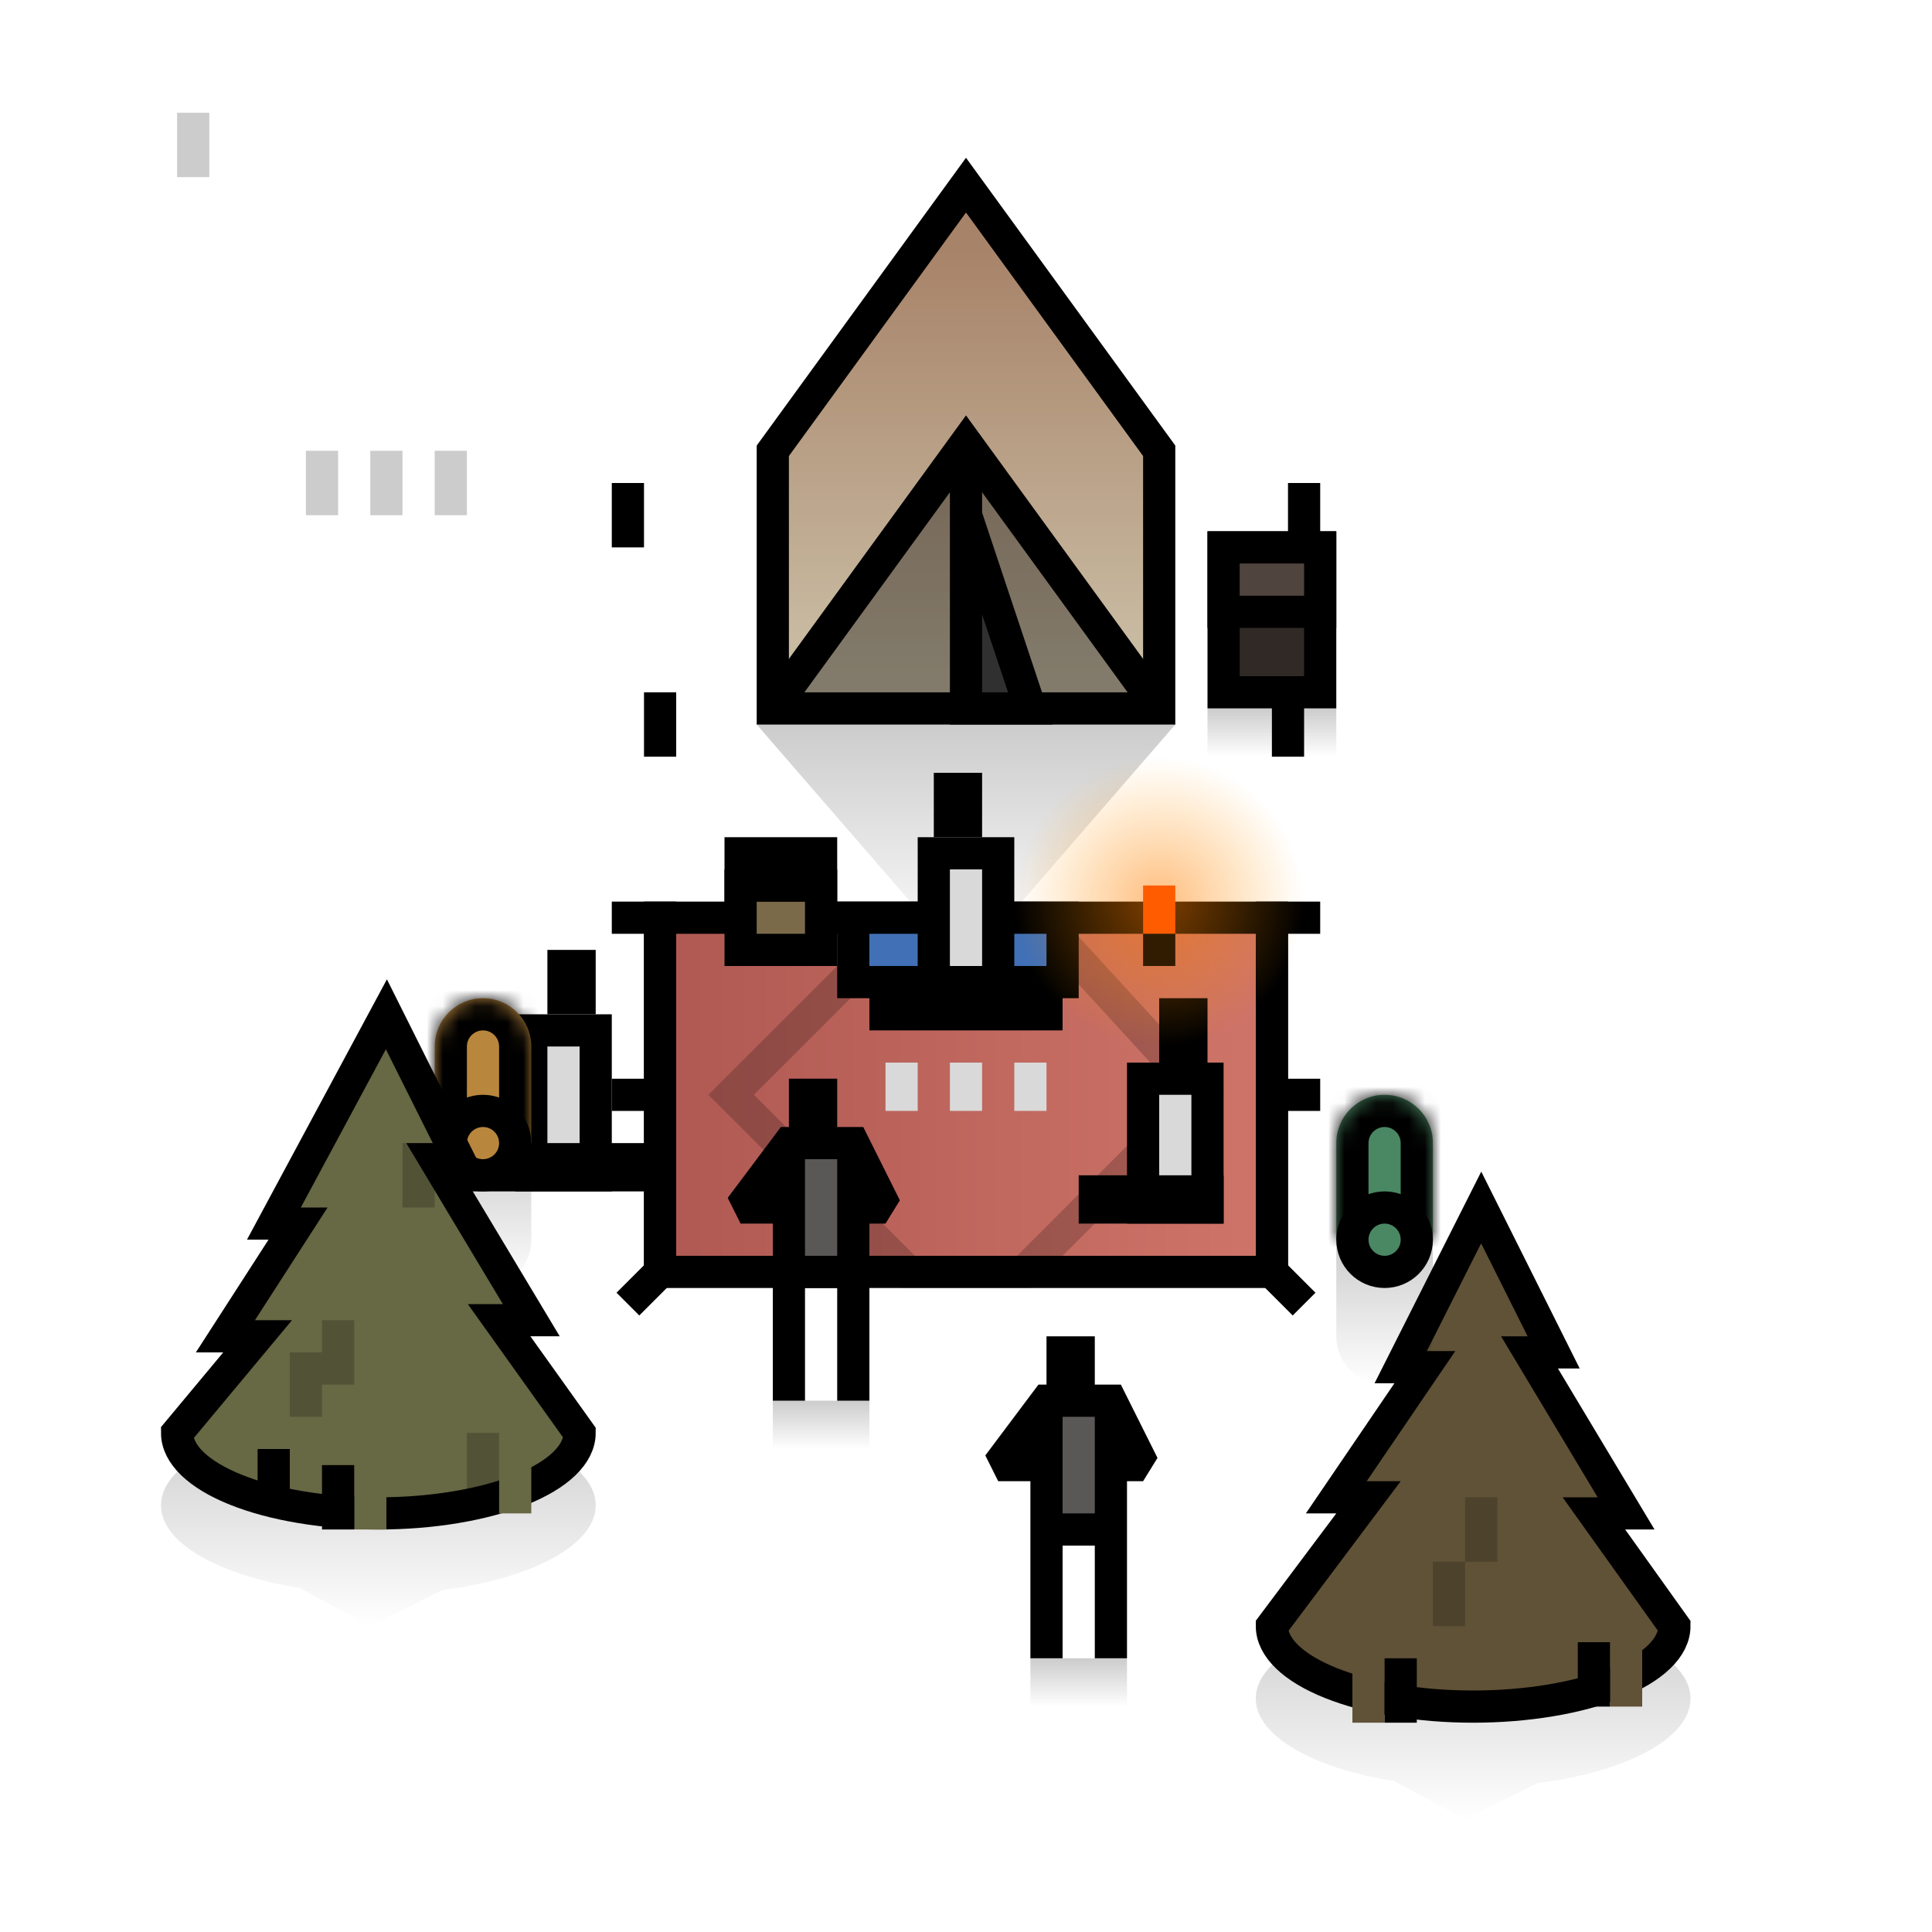 <svg width="120" height="120" viewBox="0 0 120 120" fill="none" xmlns="http://www.w3.org/2000/svg">
<path d="M60 11.5L48 28V44H72V28L60 11.5Z" fill="url(#paint0_linear_3752_74763)" stroke="black" stroke-width="2"/>
<path d="M60 60L47 45H73L60 60Z" fill="url(#paint1_linear_3752_74763)" fill-opacity="0.2"/>
<path d="M60 27L47 45H73L60 27Z" fill="black" fill-opacity="0.36"/>
<path d="M48 44L60 27.5L72 44" stroke="black" stroke-width="2"/>
<path d="M64 44H60V32L64 44Z" fill="#303030"/>
<path d="M60 28V32M60 32V44H64L60 32Z" stroke="black" stroke-width="2"/>
<rect x="79" y="43" width="2" height="4" fill="black"/>
<rect x="80" y="30" width="2" height="4" fill="black"/>
<rect x="40" y="43" width="2" height="4" fill="black"/>
<rect x="38" y="30" width="2" height="4" fill="black"/>
<rect x="41" y="57" width="38" height="22" fill="url(#paint2_linear_3752_74763)" stroke="black" stroke-width="2"/>
<rect width="2" height="4" transform="matrix(1 0 0 -1 19 32)" fill="black" fill-opacity="0.2"/>
<rect width="2" height="4" transform="matrix(1 0 0 -1 23 32)" fill="black" fill-opacity="0.2"/>
<rect width="2" height="4" transform="matrix(1 0 0 -1 27 32)" fill="black" fill-opacity="0.2"/>
<rect width="2" height="4" transform="matrix(1 0 0 -1 11 11)" fill="black" fill-opacity="0.2"/>
<path fill-rule="evenodd" clip-rule="evenodd" d="M104.945 106C104.981 105.835 105 105.669 105 105.5C105 102.462 98.956 100 91.5 100C84.044 100 78 102.462 78 105.5C78 105.669 78.019 105.835 78.055 106H78L78.063 106.034C78.559 108.132 81.95 109.886 86.589 110.625L91 113L95.488 110.756C100.598 110.113 104.412 108.268 104.938 106.031L105 106H104.945Z" fill="url(#paint3_linear_3752_74763)" fill-opacity="0.2"/>
<path d="M87 84.917L92 75L96.5 84H95L101 94H99L104 101C104 101.657 103.677 102.307 103.048 102.913C102.42 103.52 101.5 104.071 100.339 104.536C99.178 105 97.8 105.368 96.284 105.619C94.767 105.871 93.141 106 91.5 106C89.859 106 88.233 105.871 86.716 105.619C85.2 105.368 83.822 105 82.661 104.536C81.5 104.071 80.58 103.52 79.951 102.913C79.323 102.307 79 101.657 79 101L85 93H83L88.5 84.917H87Z" fill="#605237" stroke="black" stroke-width="2"/>
<rect opacity="0.2" x="89" y="97" width="2" height="4" fill="black"/>
<rect x="84" y="103" width="2" height="4" fill="#605237"/>
<rect width="2" height="4" transform="matrix(-1 -8.74228e-08 -8.74228e-08 1 102 102)" fill="#605237"/>
<rect width="2" height="4" transform="matrix(-1 -8.74228e-08 -8.74228e-08 1 100 102)" fill="black"/>
<rect width="2" height="4" transform="matrix(-1 8.74228e-08 8.74228e-08 1 88 103)" fill="black"/>
<rect opacity="0.2" x="91" y="93" width="2" height="4" fill="black"/>
<rect x="76" y="34" width="6" height="9" fill="#50443E"/>
<rect x="76" y="34" width="6" height="9" fill="black" fill-opacity="0.4"/>
<rect x="76" y="34" width="6" height="9" stroke="black" stroke-width="2"/>
<rect x="76" y="34" width="6" height="4" fill="#50443E" stroke="black" stroke-width="2"/>
<rect x="75" y="44" width="8" height="3" fill="url(#paint4_linear_3752_74763)" fill-opacity="0.2"/>
<rect x="-1" y="1" width="4" height="9" transform="matrix(-1 0 0 1 36 63)" fill="#D9D9D9" stroke="black" stroke-width="2"/>
<rect x="-0.75" y="0.75" width="10.5" height="1.5" transform="matrix(-1 0 0 1 39.5 71)" fill="#D9D9D9" stroke="black" stroke-width="1.5"/>
<rect x="-0.75" y="0.75" width="1.5" height="2.5" transform="matrix(-1 0 0 1 35.5 59)" fill="#D9D9D9" stroke="black" stroke-width="1.5"/>
<rect x="46" y="55" width="5" height="4" fill="#7A6A49" stroke="black" stroke-width="2"/>
<rect x="46" y="53" width="5" height="2" fill="#7A6A49" stroke="black" stroke-width="2"/>
<rect x="55" y="66" width="2" height="3" fill="#D9D9D9"/>
<rect x="59" y="66" width="2" height="3" fill="#D9D9D9"/>
<rect x="63" y="66" width="2" height="3" fill="#D9D9D9"/>
<path d="M81 81L79 79V68M79 68H82M79 68V57H82" stroke="black" stroke-width="2"/>
<path d="M39 81L41 79V68M41 68H38M41 68V57H38" stroke="black" stroke-width="2"/>
<path opacity="0.2" d="M56.414 57H64.56L74.616 67.97L63.586 79H56.414L45.414 68L56.414 57Z" stroke="black" stroke-width="2"/>
<mask id="path-38-inside-1_3752_74763" fill="white">
<path fill-rule="evenodd" clip-rule="evenodd" d="M33 65C33 63.343 31.657 62 30 62C28.343 62 27 63.343 27 65V71H33V65Z"/>
</mask>
<path fill-rule="evenodd" clip-rule="evenodd" d="M33 65C33 63.343 31.657 62 30 62C28.343 62 27 63.343 27 65V71H33V65Z" fill="#B8863C"/>
<path d="M27 71H25V73H27V71ZM33 71V73H35V71H33ZM30 64C30.552 64 31 64.448 31 65H35C35 62.239 32.761 60 30 60V64ZM29 65C29 64.448 29.448 64 30 64V60C27.239 60 25 62.239 25 65H29ZM29 71V65H25V71H29ZM33 69H27V73H33V69ZM31 65V71H35V65H31Z" fill="black" mask="url(#path-38-inside-1_3752_74763)"/>
<path d="M33 77C33 78.657 31.657 80 30 80C28.343 80 27 78.657 27 77V71H33V77Z" fill="url(#paint5_linear_3752_74763)" fill-opacity="0.2"/>
<circle cx="30" cy="71" r="2" fill="#B8863C" stroke="black" stroke-width="2"/>
<rect x="71" y="67" width="4" height="8" fill="#D9D9D9" stroke="black" stroke-width="2"/>
<rect x="67.75" y="73.75" width="7.5" height="1.5" fill="#D9D9D9" stroke="black" stroke-width="1.5"/>
<rect x="72.75" y="62.75" width="1.5" height="2.5" fill="#D9D9D9" stroke="black" stroke-width="1.5"/>
<mask id="path-45-inside-2_3752_74763" fill="white">
<path fill-rule="evenodd" clip-rule="evenodd" d="M89 71C89 69.343 87.657 68 86 68C84.343 68 83 69.343 83 71V77H89V71Z"/>
</mask>
<path fill-rule="evenodd" clip-rule="evenodd" d="M89 71C89 69.343 87.657 68 86 68C84.343 68 83 69.343 83 71V77H89V71Z" fill="#4A8763"/>
<path d="M83 77H81V79H83V77ZM89 77V79H91V77H89ZM86 70C86.552 70 87 70.448 87 71H91C91 68.239 88.761 66 86 66V70ZM85 71C85 70.448 85.448 70 86 70V66C83.239 66 81 68.239 81 71H85ZM85 77V71H81V77H85ZM89 75H83V79H89V75ZM87 71V77H91V71H87Z" fill="black" mask="url(#path-45-inside-2_3752_74763)"/>
<path d="M89 83C89 84.657 87.657 86 86 86C84.343 86 83 84.657 83 83V77H89V83Z" fill="url(#paint6_linear_3752_74763)" fill-opacity="0.2"/>
<circle cx="86" cy="77" r="2" fill="#4A8763" stroke="black" stroke-width="2"/>
<rect x="53" y="57" width="13" height="4" fill="#4170B6" stroke="black" stroke-width="2"/>
<rect x="58" y="53" width="4" height="9" fill="#D9D9D9" stroke="black" stroke-width="2"/>
<rect x="55" y="61" width="10" height="2" fill="#D9D9D9" stroke="black" stroke-width="2"/>
<rect x="58.75" y="48.75" width="1.5" height="2.5" fill="#D9D9D9" stroke="black" stroke-width="1.5"/>
<rect x="48" y="87" width="6" height="3" fill="url(#paint7_linear_3752_74763)" fill-opacity="0.2"/>
<path d="M53 79H49V75H46L49 71H50V68H51V71H53L55 75H53V79Z" fill="#5A5757"/>
<path d="M49 71V70H48.5L48.2 70.4L49 71ZM50 68V67H49V68H50ZM51 68H52V67H51V68ZM53 71L53.894 70.553L53.618 70H53V71ZM55 75V76L55.894 74.553L55 75ZM46 75L45.2 74.4L46 76V75ZM52 79V87H54V79H52ZM50 87V79H48V87H50ZM53 78H49V80H53V78ZM49 72H50V70H49V72ZM51 71V68H49V71H51ZM50 69H51V67H50V69ZM50 72H51V70H50V72ZM51 72H53V70H51V72ZM50 68V71H52V68H50ZM52.106 71.447L54.106 75.447L55.894 74.553L53.894 70.553L52.106 71.447ZM55 74H53V76H55V74ZM52 71V75H54V71H52ZM52 75V79H54V75H52ZM48.2 70.4L45.2 74.4L46.8 75.6L49.8 71.6L48.2 70.4ZM46 76H49V74H46V76ZM50 79V75H48V79H50ZM50 75V71H48V75H50Z" fill="black"/>
<rect x="64" y="103" width="6" height="3" fill="url(#paint8_linear_3752_74763)" fill-opacity="0.2"/>
<path d="M69 95H65V91H62L65 87H66V84H67V87H69L71 91H69V95Z" fill="#5A5757"/>
<path d="M65 87V86H64.5L64.2 86.4L65 87ZM66 84V83H65V84H66ZM67 84H68V83H67V84ZM69 87L69.894 86.553L69.618 86H69V87ZM71 91V92L71.894 90.553L71 91ZM62 91L61.2 90.4L62 92V91ZM68 95V103H70V95H68ZM66 103V95H64V103H66ZM69 94H65V96H69V94ZM65 88H66V86H65V88ZM67 87V84H65V87H67ZM66 85H67V83H66V85ZM66 88H67V86H66V88ZM67 88H69V86H67V88ZM66 84V87H68V84H66ZM68.106 87.447L70.106 91.447L71.894 90.553L69.894 86.553L68.106 87.447ZM71 90H69V92H71V90ZM68 87V91H70V87H68ZM68 91V95H70V91H68ZM64.2 86.4L61.2 90.4L62.8 91.6L65.8 87.6L64.2 86.4ZM62 92H65V90H62V92ZM66 95V91H64V95H66ZM66 91V87H64V91H66Z" fill="black"/>
<path fill-rule="evenodd" clip-rule="evenodd" d="M36.945 94C36.981 93.835 37 93.668 37 93.5C37 90.462 30.956 88 23.5 88C16.044 88 10 90.462 10 93.5C10 93.668 10.019 93.835 10.055 94H10L10.063 94.034C10.559 96.132 13.95 97.886 18.589 98.625L23 101L27.488 98.756C32.598 98.113 36.412 96.268 36.938 94.031L37 94H36.945Z" fill="url(#paint9_linear_3752_74763)" fill-opacity="0.2"/>
<path d="M17.012 76L24 63L28.5 72H27L33 82H31L36 89C36 89.657 35.677 90.307 35.048 90.913C34.42 91.52 33.5 92.071 32.339 92.535C31.178 93 29.8 93.368 28.284 93.619C26.767 93.871 25.142 94 23.5 94C21.858 94 20.233 93.871 18.716 93.619C17.2 93.368 15.822 93 14.661 92.535C13.5 92.071 12.58 91.52 11.951 90.913C11.323 90.307 11 89.657 11 89L16 83H14L18.512 76H17.012Z" fill="#676844" stroke="black" stroke-width="2"/>
<rect opacity="0.2" x="18" y="84" width="2" height="4" fill="black"/>
<rect opacity="0.2" x="20" y="82" width="2" height="4" fill="black"/>
<rect x="22" y="91" width="2" height="4" fill="#676844"/>
<rect x="31" y="90" width="2" height="4" fill="#676844"/>
<rect x="20" y="91" width="2" height="4" fill="black"/>
<rect x="16" y="90" width="2" height="4" fill="black"/>
<rect opacity="0.2" x="29" y="89" width="2" height="4" fill="black"/>
<rect opacity="0.2" x="25" y="71" width="2" height="4" fill="black"/>
<circle opacity="0.5" cx="72" cy="56" r="9" fill="url(#paint10_radial_3752_74763)"/>
<rect x="71" y="55" width="2" height="3" fill="#FF5C00"/>
<rect x="71" y="58" width="2" height="2" fill="#321C01"/>
<defs>
<linearGradient id="paint0_linear_3752_74763" x1="60" y1="15.5" x2="60" y2="44" gradientUnits="userSpaceOnUse">
<stop stop-color="#A78369"/>
<stop offset="1" stop-color="#CEC4AB"/>
</linearGradient>
<linearGradient id="paint1_linear_3752_74763" x1="60" y1="45" x2="60" y2="60" gradientUnits="userSpaceOnUse">
<stop/>
<stop offset="1" stop-opacity="0"/>
</linearGradient>
<linearGradient id="paint2_linear_3752_74763" x1="40" y1="68" x2="80" y2="68" gradientUnits="userSpaceOnUse">
<stop stop-color="#AE5852"/>
<stop offset="1" stop-color="#D07569"/>
</linearGradient>
<linearGradient id="paint3_linear_3752_74763" x1="91.5" y1="100" x2="91.5" y2="113" gradientUnits="userSpaceOnUse">
<stop/>
<stop offset="1" stop-opacity="0"/>
</linearGradient>
<linearGradient id="paint4_linear_3752_74763" x1="79" y1="44" x2="79" y2="47" gradientUnits="userSpaceOnUse">
<stop/>
<stop offset="1" stop-opacity="0"/>
</linearGradient>
<linearGradient id="paint5_linear_3752_74763" x1="30" y1="71" x2="30" y2="80" gradientUnits="userSpaceOnUse">
<stop/>
<stop offset="1" stop-opacity="0"/>
</linearGradient>
<linearGradient id="paint6_linear_3752_74763" x1="86" y1="77" x2="86" y2="86" gradientUnits="userSpaceOnUse">
<stop/>
<stop offset="1" stop-opacity="0"/>
</linearGradient>
<linearGradient id="paint7_linear_3752_74763" x1="51" y1="87" x2="51" y2="90" gradientUnits="userSpaceOnUse">
<stop/>
<stop offset="1" stop-opacity="0"/>
</linearGradient>
<linearGradient id="paint8_linear_3752_74763" x1="67" y1="103" x2="67" y2="106" gradientUnits="userSpaceOnUse">
<stop/>
<stop offset="1" stop-opacity="0"/>
</linearGradient>
<linearGradient id="paint9_linear_3752_74763" x1="23.5" y1="88" x2="23.5" y2="101" gradientUnits="userSpaceOnUse">
<stop/>
<stop offset="1" stop-opacity="0"/>
</linearGradient>
<radialGradient id="paint10_radial_3752_74763" cx="0" cy="0" r="1" gradientUnits="userSpaceOnUse" gradientTransform="translate(72 56) rotate(90) scale(9)">
<stop stop-color="#FF7A00"/>
<stop offset="1" stop-color="#FF9900" stop-opacity="0"/>
</radialGradient>
</defs>
</svg>
